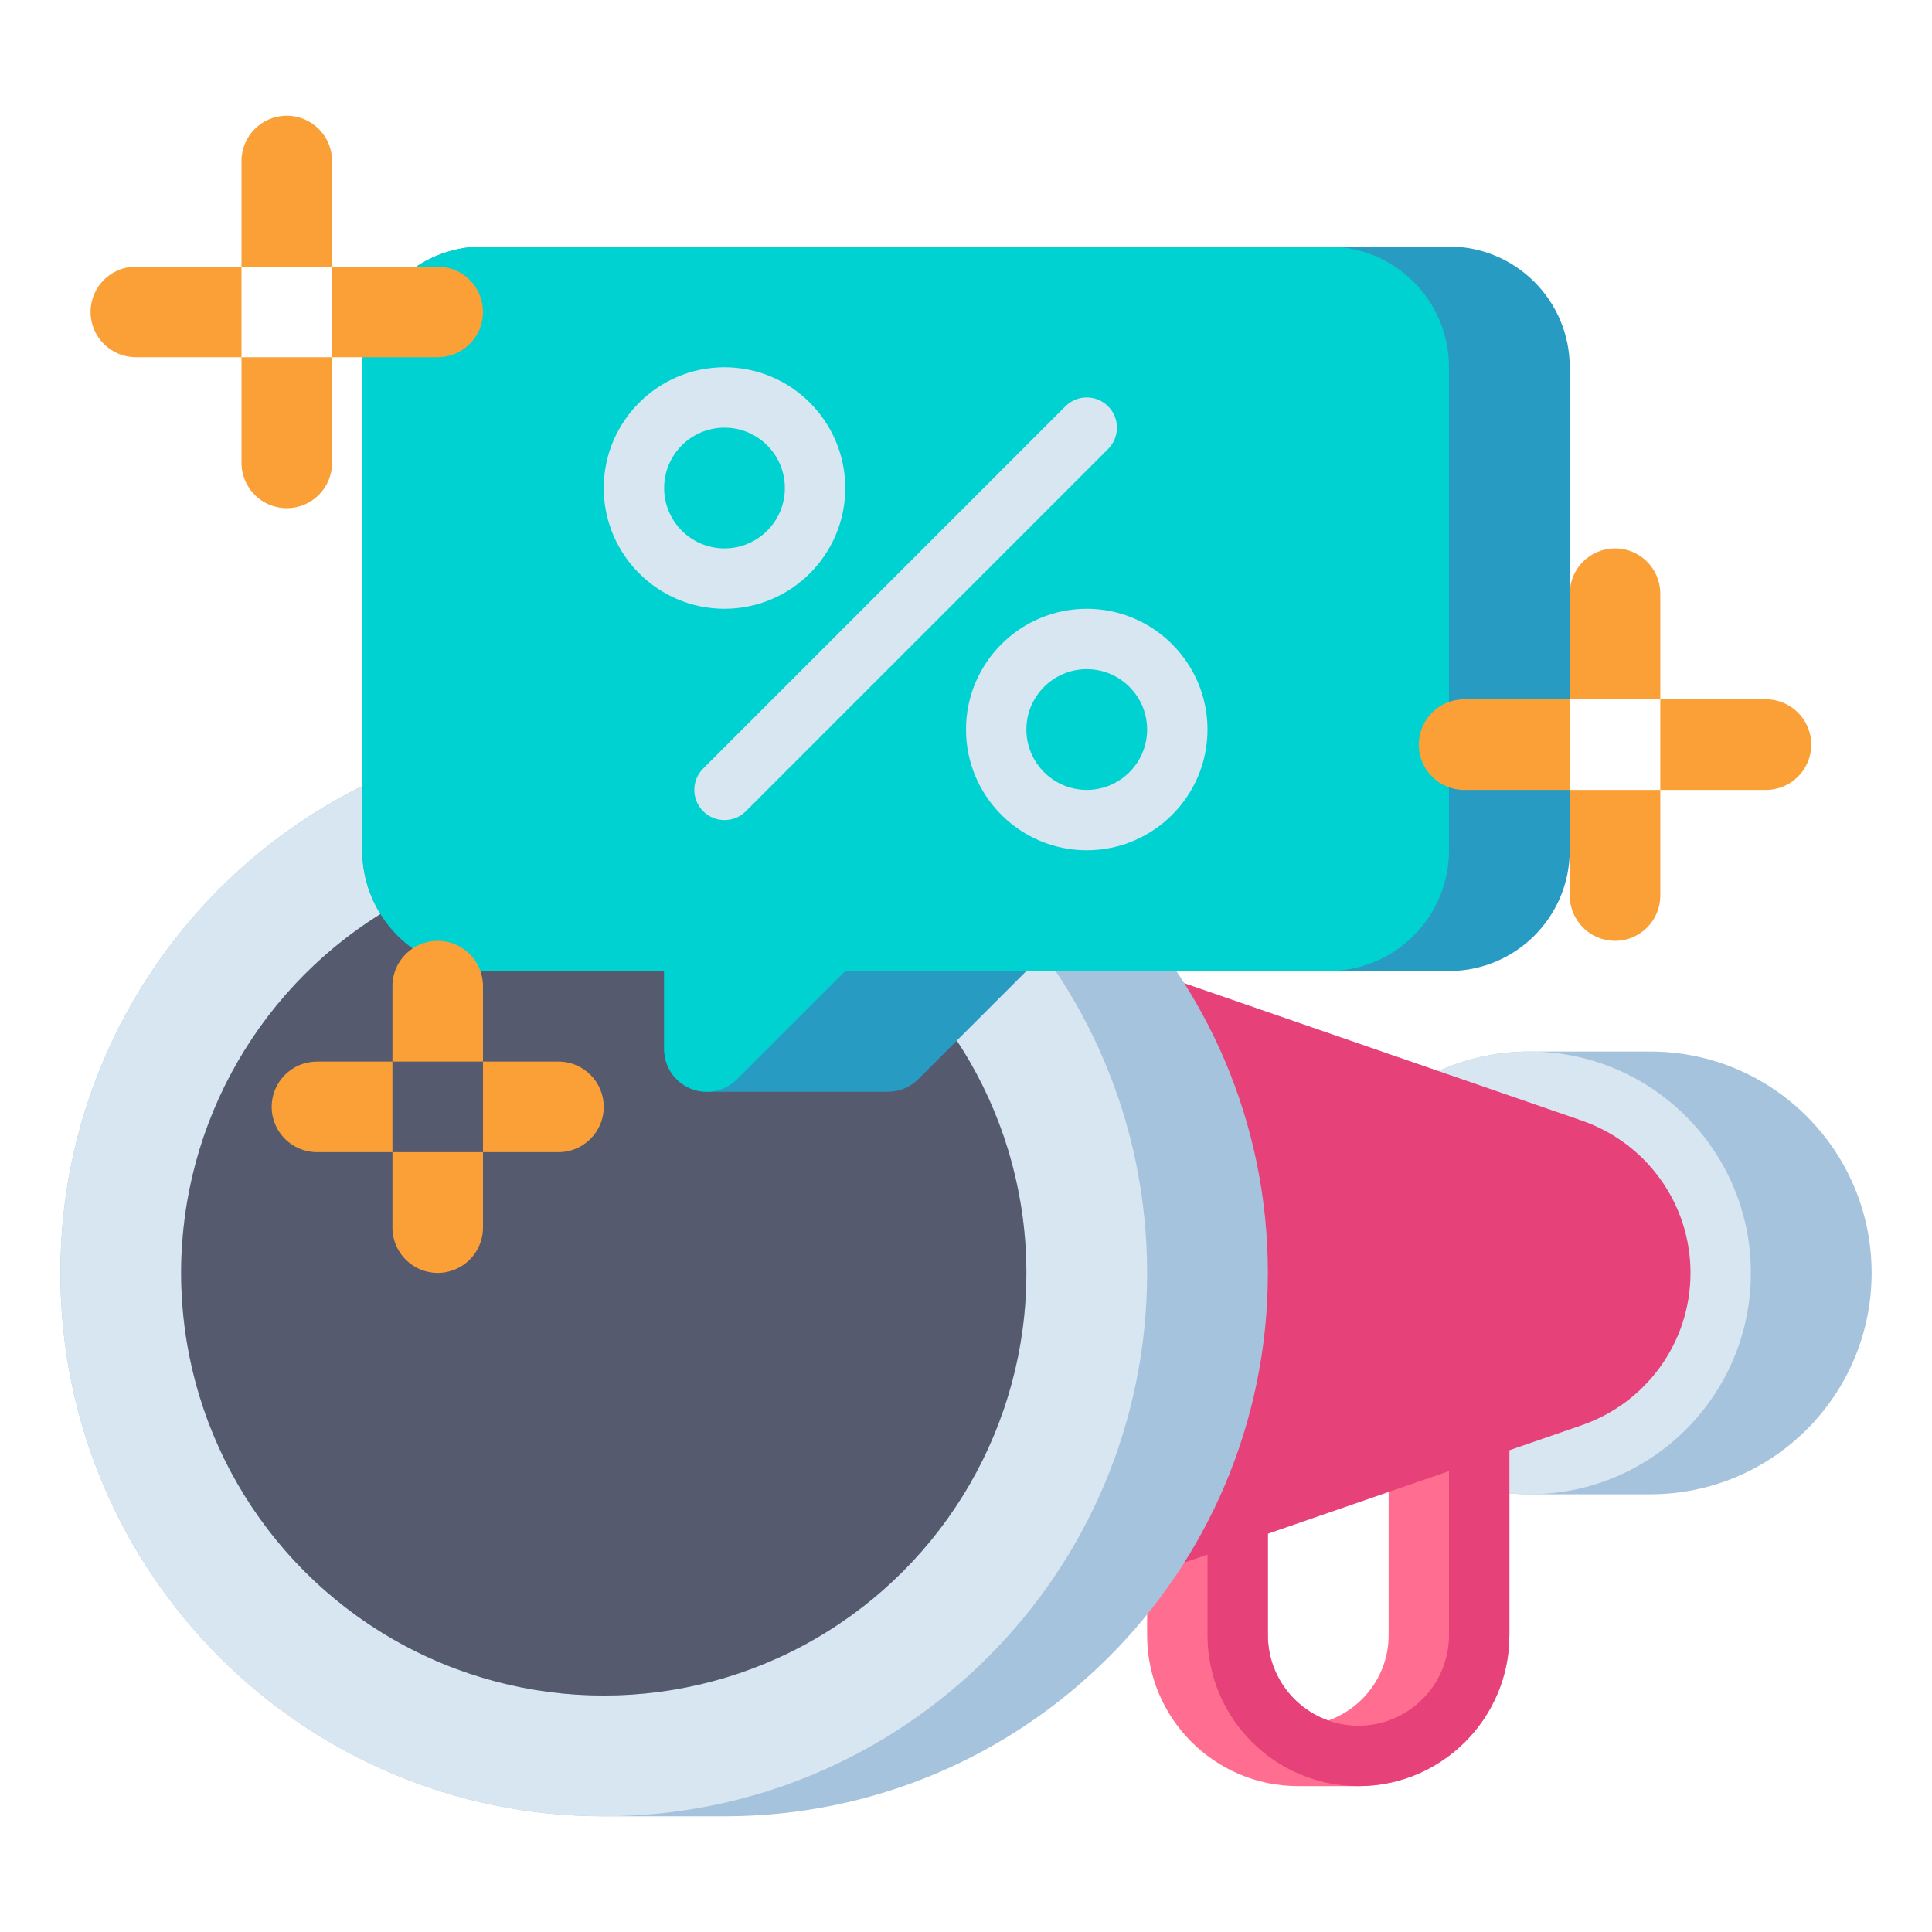 <?xml version="1.0" encoding="utf-8"?>
<!-- Generator: Adobe Illustrator 23.0.0, SVG Export Plug-In . SVG Version: 6.00 Build 0)  -->
<svg version="1.1" id="Layer_1" xmlns="http://www.w3.org/2000/svg" xmlns:xlink="http://www.w3.org/1999/xlink" x="0px" y="0px"
	 viewBox="0 0 512 512" style="enable-background:new 0 0 512 512;" xml:space="preserve">
<style type="text/css">
	.st0{fill:#463C4B;}
	.st1{fill:#555A6E;}
	.st2{fill:#289BC3;}
	.st3{fill:#00D2D2;}
	.st4{fill:#D7E6F0;}
	.st5{fill:#FF6E91;}
	.st6{fill:#6E7896;}
	.st7{fill:#FAA037;}
	.st8{fill:#E64178;}
	.st9{fill:#FAB991;}
	.st10{fill:#A5C3DC;}
	.st11{fill:#F0915A;}
	.st12{fill:#FFD241;}
	.st13{fill:#32283C;}
	.st14{fill:#E6E6EB;}
	.st15{fill:#466932;}
	.st16{fill:#78AF41;}
	.st17{fill:#F57328;}
	.st18{fill:#C8733C;}
</style>
<g>
	<g>
		<path class="st10" d="M437.333,396h-32c-32.401,0-58.667-26.266-58.667-58.667v0c0-32.401,26.266-58.667,58.667-58.667h32
			c32.401,0,58.667,26.266,58.667,58.667v0C496,369.734,469.734,396,437.333,396z"/>
	</g>
	<g>
		<circle class="st4" cx="405.333" cy="337.333" r="58.667"/>
	</g>
	<g>
		<path class="st5" d="M368,372v61.333c0,10.429-6.689,19.321-16,22.624c-9.311-3.303-16-12.195-16-22.624V372h-32v61.333
			c0,22.056,17.944,40,40,40h16c22.056,0,40-17.944,40-40V372H368z"/>
	</g>
	<g>
		<path class="st8" d="M360,473.333c-22.056,0-40-17.944-40-40V372h16v61.333c0,13.234,10.767,24,24,24s24-10.766,24-24V372h16
			v61.333C400,455.39,382.056,473.333,360,473.333z"/>
	</g>
	<g>
		<path class="st8" d="M448,337.333c0-18.68-12.01-34.545-28.725-40.324v-0.013l-233.45-80.674v242.021l233.45-80.674v-0.013
			C435.99,371.879,448,356.014,448,337.333z"/>
	</g>
	<g>
		<path class="st10" d="M192,481.333h-32c-79.529,0-144-64.471-144-144v0c0-79.529,64.471-144,144-144h32
			c79.529,0,144,64.471,144,144v0C336,416.862,271.529,481.333,192,481.333z"/>
	</g>
	<g>
		<path class="st4" d="M160,193.333c-79.529,0-144,64.471-144,144s64.471,144,144,144s144-64.471,144-144
			S239.529,193.333,160,193.333z M160,449.333c-61.856,0-112-50.144-112-112s50.144-112,112-112s112,50.144,112,112
			S221.856,449.333,160,449.333z"/>
	</g>
	<g>
		<circle class="st1" cx="160" cy="337.333" r="112"/>
	</g>
	<g>
		<g>
			<path class="st2" d="M384,65.333H128c-17.673,0-32,14.327-32,32v128c0,17.673,14.327,32,32,32h48v20.687
				c0,6.248,5.065,11.313,11.314,11.313h48c3,0,5.878-1.192,8-3.313L272,257.333h112c17.673,0,32-14.327,32-32v-128
				C416,79.66,401.673,65.333,384,65.333z"/>
		</g>
		<g>
			<path class="st3" d="M352,65.333H128c-17.673,0-32,14.327-32,32v128c0,17.673,14.327,32,32,32h48v20.687
				c0,6.248,5.065,11.313,11.314,11.313c3,0,5.878-1.192,8-3.313L224,257.333h128c17.673,0,32-14.327,32-32v-128
				C384,79.66,369.673,65.333,352,65.333z"/>
		</g>
		<g>
			<g>
				<path class="st4" d="M192,161.333c-17.645,0-32-14.355-32-32s14.355-32,32-32s32,14.355,32,32S209.645,161.333,192,161.333z
					 M192,113.333c-8.822,0-16,7.178-16,16s7.178,16,16,16s16-7.178,16-16S200.822,113.333,192,113.333z"/>
			</g>
			<g>
				<path class="st4" d="M288,225.333c-17.645,0-32-14.355-32-32s14.355-32,32-32s32,14.355,32,32S305.645,225.333,288,225.333z
					 M288,177.333c-8.822,0-16,7.178-16,16s7.178,16,16,16s16-7.178,16-16S296.822,177.333,288,177.333z"/>
			</g>
			<g>
				<path class="st4" d="M192,217.333c-2.047,0-4.095-0.781-5.657-2.343c-3.125-3.124-3.125-8.189,0-11.313l96-96
					c3.125-3.124,8.189-3.124,11.314,0c3.124,3.124,3.124,8.189,0,11.313l-96,96C196.095,216.551,194.047,217.333,192,217.333z"/>
			</g>
		</g>
	</g>
	<g>
		<g>
			<path class="st7" d="M440,185.333h-24v-28c0-6.627,5.373-12,12-12h0c6.627,0,12,5.373,12,12V185.333z"/>
		</g>
		<g>
			<path class="st7" d="M428,249.333L428,249.333c-6.627,0-12-5.373-12-12v-28h24v28C440,243.961,434.627,249.333,428,249.333z"/>
		</g>
		<g>
			<path class="st7" d="M416,185.333v24h-28c-6.627,0-12-5.373-12-12v0c0-6.627,5.373-12,12-12H416z"/>
		</g>
		<g>
			<path class="st7" d="M480,197.333L480,197.333c0,6.627-5.373,12-12,12h-28v-24h28C474.627,185.333,480,190.706,480,197.333z"/>
		</g>
	</g>
	<g>
		<g>
			<path class="st7" d="M88,70.667H64v-28c0-6.627,5.373-12,12-12h0c6.627,0,12,5.373,12,12V70.667z"/>
		</g>
		<g>
			<path class="st7" d="M76,134.667L76,134.667c-6.627,0-12-5.373-12-12v-28h24v28C88,129.294,82.627,134.667,76,134.667z"/>
		</g>
		<g>
			<path class="st7" d="M64,70.667v24H36c-6.627,0-12-5.373-12-12v0c0-6.627,5.373-12,12-12H64z"/>
		</g>
		<g>
			<path class="st7" d="M128,82.666L128,82.666c0,6.627-5.373,12-12,12H88v-24h28C122.627,70.667,128,76.039,128,82.666z"/>
		</g>
	</g>
	<g>
		<g>
			<path class="st7" d="M128,281.333h-24v-20c0-6.627,5.373-12,12-12h0c6.627,0,12,5.373,12,12V281.333z"/>
		</g>
		<g>
			<path class="st7" d="M116,337.333L116,337.333c-6.627,0-12-5.373-12-12v-20h24v20C128,331.961,122.627,337.333,116,337.333z"/>
		</g>
		<g>
			<path class="st7" d="M104,281.333v24H84c-6.627,0-12-5.373-12-12v0c0-6.627,5.373-12,12-12H104z"/>
		</g>
		<g>
			<path class="st7" d="M160,293.333L160,293.333c0,6.627-5.373,12-12,12h-20v-24h20C154.627,281.333,160,286.706,160,293.333z"/>
		</g>
	</g>
</g>
</svg>
